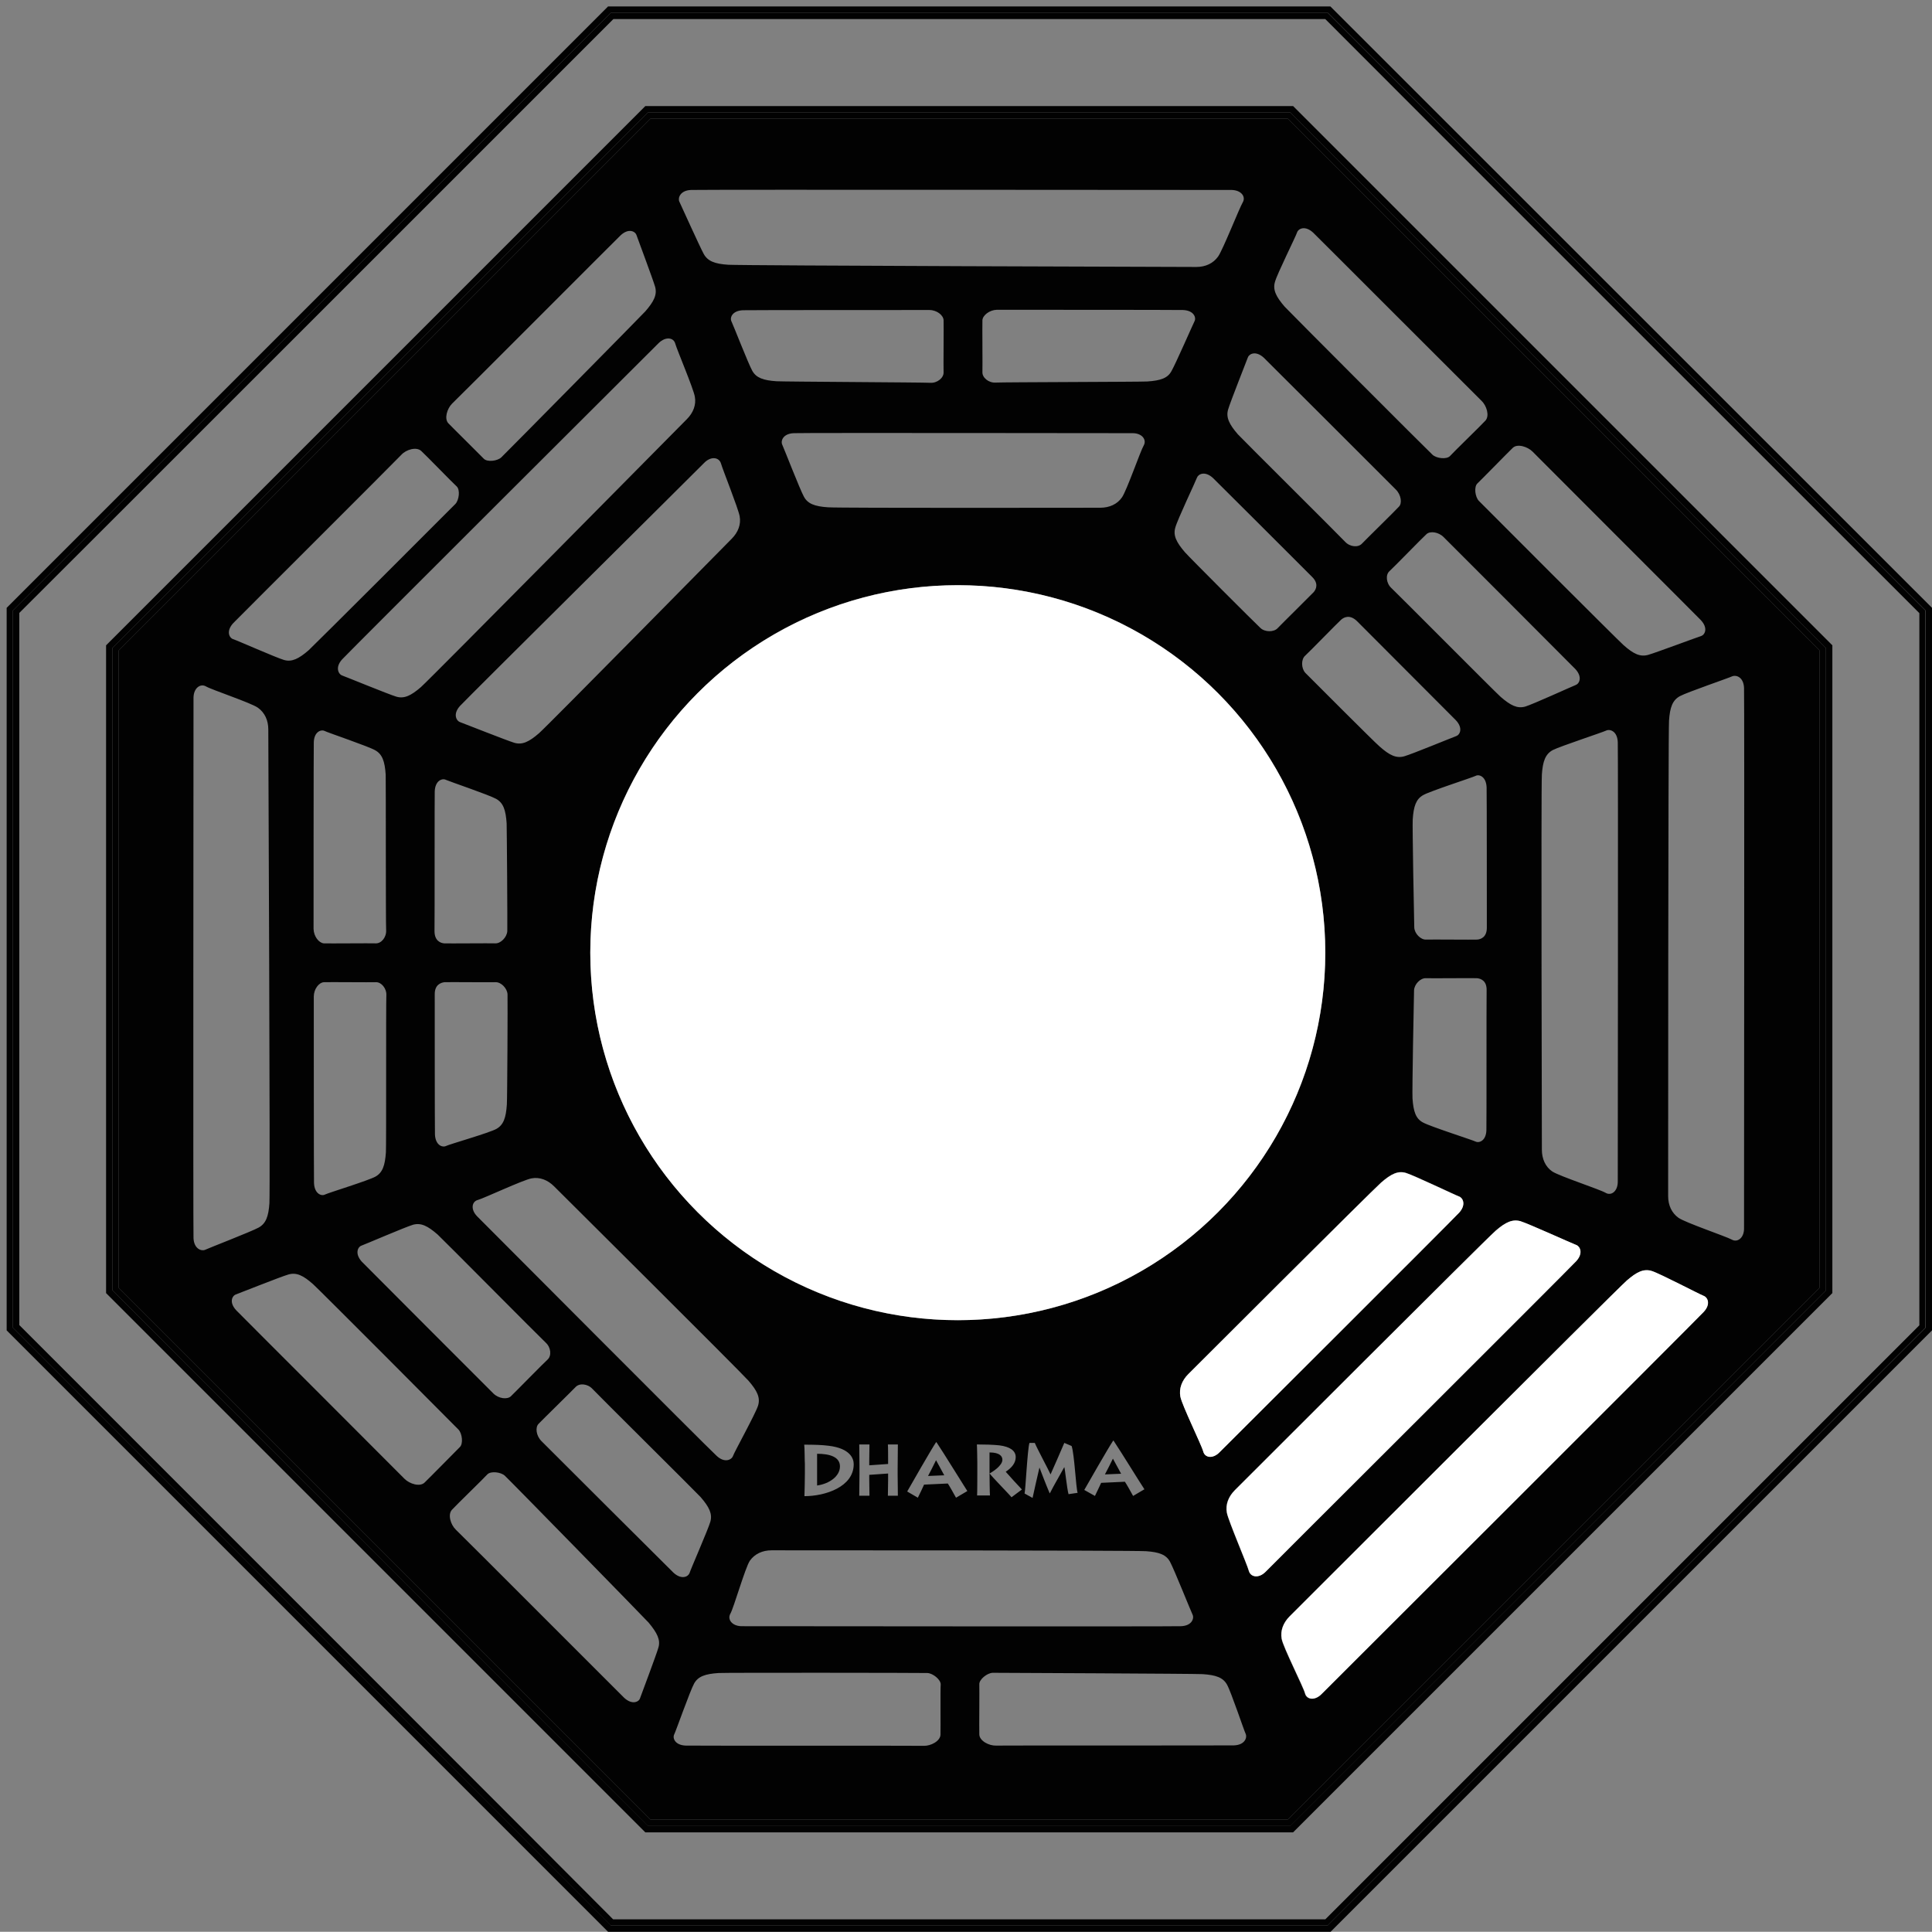 <?xml version="1.0" encoding="utf-8"?>
<!-- Generator: Adobe Illustrator 18.1.0, SVG Export Plug-In . SVG Version: 6.00 Build 0)  -->
<!DOCTYPE svg PUBLIC "-//W3C//DTD SVG 1.1//EN" "http://www.w3.org/Graphics/SVG/1.1/DTD/svg11.dtd">
<svg version="1.1" id="Layer_1" xmlns="http://www.w3.org/2000/svg" xmlns:xlink="http://www.w3.org/1999/xlink" x="0px" y="0px"
	 viewBox="0 0 870.6 870.5" enable-background="new 0 0 870.6 870.5" xml:space="preserve">
<rect x="0" y="0" width="870.6" height="870.5" fill="#808080" stroke="none"/>
<g>
	<path fill="#020202" d="M418.2,665.1l7.3-0.3c-0.7-1.4-3.2-5.8-3.7-6.8C421.1,659.4,418.9,663.9,418.2,665.1z"/>
	<path fill="#020202" d="M378.5,660.8c0-4.3-4.6-5.7-10.3-5.7v14.3C373.8,668.6,378.5,665.2,378.5,660.8z"/>
	<path fill="#020202" d="M293.1,53.5c-1.6,1.6-237.9,237.9-239.6,239.6c0,2.3,0,284.9,0,287.2c1.6,1.6,237.9,237.9,239.6,239.6
		c2.3,0,284.9,0,287.2,0c1.6-1.6,237.9-237.9,239.6-239.6c0-2.3,0-284.9,0-287.2C818.3,291.5,582,55.2,580.3,53.5
		C578,53.5,295.5,53.5,293.1,53.5z M569.5,161.2c1.6,1.5,57.1,57,59.5,59.4c2.4,2.4,2.9,6.2,1.4,7.7c-1.5,1.7-15,14.9-16.7,16.7
		c-1.7,1.8-5.4,1.5-7.6-0.9c-2.2-2.4-46.6-46.5-48.3-48.4c-3.9-4.5-5.4-7.6-4.4-11.1c1-3.5,8.3-21.8,8.9-23.5
		C562.9,159.4,565.9,157.9,569.5,161.2z M710,308.7c-1.6,0.6-19.3,8.7-22.7,9.7c-3.6,1-6.6-0.5-11.1-4.4c-2-1.7-46.8-46.8-49.2-49
		c-2.4-2.2-2.7-6-0.9-7.6c1.9-1.7,15-15.2,16.7-16.7c1.6-1.5,5.4-1,7.7,1.3c2.4,2.4,57.9,57.9,59.4,59.5
		C713.2,305.1,711.7,308.1,710,308.7z M723.8,329.2c1.7-0.8,5,0.3,5.2,5.2c0.2,4.9,0,193.8,0,198.1c0,4.4-3,6.5-5.5,5
		c-2.5-1.5-20.8-7.5-24-9.6c-3.1-2.1-4.7-5.7-4.7-9.8s-0.4-163.1,0-169.1c0.4-6,1.6-9.2,4.9-11C703,336.3,722.2,330,723.8,329.2z
		 M146,442.6c2.2-0.1,21,0.1,23.4,0c2.4-0.1,4.9,2.8,4.7,6c-0.2,3.3,0,68-0.2,70.6c-0.4,6-1.5,9.2-4.7,11
		c-3.2,1.8-21.2,7.3-22.8,8.1c-1.5,0.8-4.7-0.3-4.9-5.2c-0.1-2.2-0.1-80.6-0.1-84C141.4,445.7,143.7,442.7,146,442.6z M141.3,418.6
		c0-3.4,0-81.8,0.1-84c0.1-4.9,3.3-6,4.9-5.2c1.6,0.8,19.7,6.9,22.8,8.7c3.2,1.8,4.3,5,4.7,11c0.1,2.6,0,66.8,0.2,70
		c0.2,3.3-2.2,6.1-4.7,6c-2.4-0.1-21.2,0.1-23.4,0C143.7,424.9,141.4,422,141.3,418.6z M162.9,561.3c1.7-0.6,19.8-8.4,23.2-9.4
		c3.6-1,6.6,0.5,11.1,4.4c1.9,1.7,46.3,46.5,48.7,48.7c2.4,2.2,2.7,5.9,0.9,7.6c-1.8,1.6-15,15.1-16.6,16.6
		c-1.6,1.5-5.4,1.1-7.8-1.2c-2.4-2.4-57.9-57.9-59.4-59.5C159.8,564.9,161.2,561.9,162.9,561.3z M431.6,594.9
		c-91.4,0-165.6-74.1-165.6-165.6s74.1-165.6,165.6-165.6s165.6,74.1,165.6,165.6S523,594.9,431.6,594.9z M515.7,671.1l-5.1,3
		c-0.8-1.5-3.3-5.9-3.7-6.4l-10.7,0.5c-0.3,0.6-2.1,4.6-2.8,5.9l-4.8-2.7c1.3-2.3,10.8-18.9,13-22.2h0.2
		C505.4,654.6,514,668.6,515.7,671.1z M485.6,672.7l-4.1,0.6c-0.7-2.5-1.6-11.4-1.9-12.2c-0.5,1-5.1,8.9-6.5,11.8h-0.1
		c-1.6-3.7-4.1-10.3-4.6-11.6c-0.4,1.5-2.8,12.3-3.1,13.7l-3.6-2c0.4-1.3,1.3-20.1,2.2-22.8h2.4c1.1,2.7,6.4,12.5,7.1,14.2
		c0.9-1.9,5.3-12.1,6.2-14.2l3.3,1.4C484.2,655.6,484.8,670.2,485.6,672.7z M446.1,673.9h-5.8c0.1-0.8,0.1-11.1,0.1-11.8v-2.7
		c0-1-0.1-7.9-0.2-8.5c3.4,0,7.3,0.1,10.1,0.4c4.8,0.6,7.4,2.4,7.4,5.3c0,2.7-1.8,4.8-4.5,6.6c0.9,1.1,6.4,7.1,7.3,8l-4.7,3.5
		c-0.6-0.9-9-9.4-9.9-10.8C445.9,665.1,446,673.4,446.1,673.9z M435.9,671.9l-5.1,3c-0.8-1.5-3.3-5.9-3.7-6.4l-10.7,0.5
		c-0.3,0.7-2.1,4.6-2.8,5.9l-4.8-2.8c1.3-2.3,10.8-18.9,13-22.2h0.2C425.6,655.3,434.2,669.3,435.9,671.9z M404.6,674h-4.5
		c0-1.1,0.1-6.6,0.1-7.2V664l-8.5,0.6v1.5c0,1.5,0.1,7.2,0.1,7.9h-4.6v-0.1c0-1.4,0.1-9.1,0.1-9.9v-3.5c0-0.6-0.1-8.8-0.1-9.6h4.6
		c0,0.6-0.1,7-0.1,7.6v1.8l8.5-0.6v-1.9c0-0.6,0-6.2-0.1-6.9h4.5c0,0.8-0.1,9.8-0.1,10.6v3.3C404.5,665.2,404.6,673.4,404.6,674z
		 M362.4,651c4.4,0,8.1,0.1,11.1,0.5c9.7,1.2,11.2,5.8,11.2,8.3c0,10.2-12.8,14.4-22.2,14.4c0.1-1.5,0.2-9.6,0.2-10.5v-4
		C362.6,659,362.6,651.9,362.4,651z M588.2,303.2c-1.9-2.1-1.9-6.1-0.1-7.7c1.8-1.6,15-15.2,16.3-16.3c1.3-1.1,3.9-2.4,7.1,0.7
		c3,3.1,43,43,44.5,44.6c3.4,3.6,1.9,6.6,0.2,7.2c-1.7,0.6-19.9,8.1-23.4,9.1c-3.6,1-6.6-0.4-11.1-4.4
		C619.7,334.8,590.1,305.1,588.2,303.2z M592,266.8c-1.1,1.2-14.6,14.5-16.3,16.3c-1.7,1.8-5.7,1.8-7.7-0.1
		c-2-1.8-32.4-32.2-34-34.1c-3.9-4.5-5.4-7.6-4.4-11.1c0.9-3.5,9.2-20.9,9.8-22.6c0.6-1.6,3.6-3.1,7.2,0.2
		c1.5,1.4,41.5,41.4,44.6,44.5C594.3,262.9,593.1,265.5,592,266.8z M538.3,144.7c-0.8,1.6-8.6,19.4-10.4,22.5
		c-1.7,3.2-4.9,4.3-10.9,4.7c-2.5,0.2-65.1,0.3-68.3,0.5c-3.3,0.2-6.1-2.3-6-4.7c0.1-2.4-0.1-21.2,0-23.4c0.1-2.2,3.2-4.6,6.4-4.7
		c3.4,0,81.8,0,84,0.1C538,139.9,539.1,143.1,538.3,144.7z M510.4,195.2c4.3,0,6.4,3,5,5.5c-1.5,2.5-7.6,20.2-9.8,23.4
		c-2.1,3.1-5.7,4.7-9.8,4.7c-4.1,0-116.8,0.2-122.7-0.2c-6-0.4-9.2-1.6-10.9-4.9c-1.8-3.3-8.9-21.6-9.7-23.3s0.3-5,5.2-5.2
		C362.6,195,506.1,195.2,510.4,195.2z M425.2,167.8c0.1,2.4-2.8,4.9-6,4.7c-3.2-0.2-66.7-0.5-69.3-0.7c-5.9-0.4-9.1-1.5-10.9-4.7
		c-1.8-3.2-8.6-20.7-9.4-22.3c-0.8-1.6,0.3-4.8,5.2-5c2.2-0.1,80.6-0.1,84-0.1s6.4,2.4,6.4,4.7C425.3,146.5,425.1,165.4,425.2,167.8
		z M333.3,232.6c0.7,3.7-0.7,7.3-3.6,10.2c-2.9,2.9-82.3,83.6-86.8,87.6c-4.5,3.9-7.6,5.4-11.2,4.3c-3.6-1.1-22.7-8.7-24.4-9.3
		c-1.7-0.6-3.3-3.7,0-7.3c3.3-3.6,107.1-106.5,110.1-109.6c3.1-3.1,6.7-2.4,7.5,0.4C325.7,211.7,332.6,228.9,333.3,232.6z
		 M228.4,497.7c-0.4,6-1.5,9.2-4.7,11c-3.2,1.8-21.1,6.9-22.7,7.7c-1.6,0.8-4.8-0.3-5-5.2c-0.1-2.2-0.1-58.7-0.1-63
		c-0.1-4.4,2.7-5.4,4.4-5.6c1.7-0.1,20.6,0.1,23,0c2.5-0.1,5.3,2.8,5.4,5.5C228.8,450.8,228.6,495.2,228.4,497.7z M223.6,360
		c3.2,1.8,4.3,5,4.7,11c0.1,2.4,0.4,45.9,0.3,48.6c-0.2,2.8-3,5.6-5.4,5.5c-2.4-0.1-21.3,0.1-23,0c-1.6-0.1-4.4-1.1-4.4-5.5
		c0.1-4.4,0-60.9,0.1-63c0.2-4.9,3.4-6,5-5.2C202.4,352.1,220.4,358.2,223.6,360z M215.1,548.2c-3.2-3.2-2.5-6.8,0.3-7.5
		c2.8-0.8,20.3-9,24.1-9.7c3.7-0.7,7.3,0.7,10.2,3.6c2.9,2.9,83.6,83.1,87.6,87.6c3.9,4.5,5.4,7.6,4.3,11.2
		c-1.1,3.6-10.7,20.9-11.3,22.7c-0.6,1.7-3.7,3.3-7.3,0C319.4,652.9,218.2,551.3,215.1,548.2z M329.1,727.2
		c1.5-2.5,6.7-20.8,8.8-23.9c2.2-3.1,5.7-4.7,9.8-4.7c4.1,0,162.7,0,168.7,0.4c6,0.4,9.2,1.6,10.9,4.9c1.8,3.3,9.3,22.1,10.1,23.7
		c0.8,1.7-0.3,5-5.2,5.2s-193.7,0-198.1,0C329.8,732.7,327.7,729.7,329.1,727.2z M531.9,629.3c-0.7-3.7,0.7-7.3,3.6-10.2
		c2.9-2.9,82.4-82.3,86.9-86.3c4.5-3.9,7.6-5.4,11.2-4.3s22.2,10,23.9,10.6c1.7,0.6,3.3,3.7,0,7.3c-3.3,3.6-104.8,104.8-107.9,107.9
		c-3.1,3.2-6.7,2.5-7.4-0.3C541.5,651.3,532.6,633.1,531.9,629.3z M641.2,505.8c-3.2-1.7-4.3-4.9-4.7-10.9
		c-0.2-2.4,0.6-45.8,0.7-48.6c0.1-2.8,2.9-5.6,5.3-5.5c2.4,0.1,21.3-0.1,23,0s4.5,1.1,4.4,5.4c-0.1,4.4,0,60.9-0.1,63
		c-0.1,4.9-3.3,6-4.9,5.2C663.5,513.7,644.4,507.6,641.2,505.8z M665.6,423.4c-1.7,0.1-20.6-0.1-23,0c-2.4,0.1-5.2-2.7-5.3-5.5
		c-0.1-2.7-0.9-46.2-0.7-48.6c0.4-6,1.5-9.2,4.7-11c3.1-1.8,22.1-7.9,23.7-8.7c1.5-0.8,4.7,0.3,4.9,5.2c0.1,2.2,0.1,58.7,0.1,63
		C670.1,422.3,667.3,423.3,665.6,423.4z M311.4,85.6c4.9-0.2,239.2,0,243.6,0c4.4,0.1,6.5,3.1,5,5.6c-1.5,2.5-8.9,21.3-11.1,24.4
		c-2.2,3.1-5.7,4.7-9.8,4.7s-205.1-0.6-211-1c-6-0.4-9.2-1.6-11-4.9c-1.8-3.3-10.2-21.9-11-23.6C305.4,89.2,306.5,85.8,311.4,85.6z
		 M304.3,154.9c0.8,2.8,8.1,20,8.8,23.8c0.7,3.7-0.7,7.3-3.6,10.2c-2.9,2.9-115.3,116.7-119.8,120.7c-4.5,3.9-7.6,5.4-11.2,4.3
		c-3.6-1.1-22.6-8.9-24.3-9.5c-1.7-0.6-3.3-3.7,0-7.3c3.3-3.6,139.6-139.5,142.6-142.5C300,151.5,303.6,152.1,304.3,154.9z
		 M203.7,181.9c2.3-2.1,74.3-74.3,75.9-75.8c3.6-3.4,6.6-1.9,7.2-0.2c0.6,1.7,7.4,19.9,8.4,23.3c1,3.6-0.5,6.6-4.4,11.1
		c-1.8,2-63.1,64.1-64.9,65.8c-1.8,1.7-6.4,2.2-7.9,0.6c-1.5-1.6-14-13.9-16-16C200.1,188.6,201.5,184.1,203.7,181.9z M105.1,280.8
		c1.5-1.6,73.7-73.6,75.8-75.9s6.7-3.7,8.9-1.7c2.1,1.9,14.3,14.5,16,16c1.6,1.5,1.1,6.1-0.6,7.9c-1.7,1.8-64.1,64.1-66.1,65.9
		c-4.5,3.9-7.6,5.4-11.1,4.4c-3.5-1-21.3-8.9-23-9.4C103.3,287.4,101.8,284.4,105.1,280.8z M87.2,557.9c-0.2-4.9,0-239.2,0-243.6
		c0.1-4.3,3.1-6.4,5.6-5c2.5,1.5,20.3,7.4,23.4,9.6s4.7,5.7,4.7,9.8c0,4.1,0.9,207.6,0.5,213.5c-0.4,6-1.6,9.2-4.9,11
		c-3.3,1.8-22.4,9.2-24.1,10C90.8,563.9,87.4,562.8,87.2,557.9z M191.3,668.1c-2.1,2-6.7,0.6-9-1.7c-2.1-2.2-74.3-74.3-75.8-75.9
		c-3.4-3.6-1.9-6.6-0.2-7.2c1.7-0.6,20.2-8,23.7-9c3.6-1,6.6,0.4,11.1,4.4c2.1,1.8,63.8,63.7,65.5,65.5c1.7,1.8,2.2,6.4,0.6,7.9
		C205.6,653.7,193.4,666.1,191.3,668.1z M296.7,742.4c-1,3.5-7.7,21.2-8.3,22.9c-0.5,1.6-3.5,3.1-7.1-0.2
		c-1.6-1.5-73.6-73.7-75.9-75.8c-2.3-2.2-3.7-6.7-1.8-8.9c1.9-2.1,14.5-14.3,16-16c1.5-1.6,6.1-1.1,7.9,0.6
		c1.9,1.7,63,64.2,64.8,66.2C296.2,735.9,297.7,739,296.7,742.4z M244,649.4c-2.4-2.4-2.9-6.2-1.3-7.8c1.5-1.6,15-14.8,16.7-16.6
		c1.7-1.8,5.4-1.5,7.6,0.9c2.2,2.4,47,46.8,48.7,48.7c3.9,4.5,5.4,7.6,4.4,11.1c-1,3.5-8.9,21.5-9.4,23.2c-0.6,1.6-3.6,3.1-7.2-0.2
		C301.9,707.2,246.4,651.8,244,649.4z M423.8,781.7c-0.1,2.9-4.4,5.1-7.5,5s-105,0-107.3-0.1c-4.9-0.2-6-3.4-5.2-5
		c0.8-1.6,7.2-19.8,9-23c1.8-3.2,5-4.3,11-4.7c2.7-0.2,91.6-0.1,94.1,0c2.5,0.1,6.1,3,6,5.2C423.7,761.3,423.9,778.8,423.8,781.7z
		 M556.1,786.5c-2.2,0.1-104.2,0-107.3,0.1c-3.1,0.1-7.4-2.1-7.5-5c-0.1-2.9,0.1-20.4,0-22.6c-0.1-2.2,3.5-5.1,6-5.2
		c2.5,0,91.9,0.4,94.6,0.6c6,0.4,9.2,1.5,11,4.7c1.8,3.1,7.7,20.8,8.5,22.4C562,783.1,560.9,786.3,556.1,786.5z M562.7,707.9
		c-0.7-2.8-9.2-22.5-9.9-26.2c-0.7-3.7,0.7-7.3,3.6-10.2c2.9-2.9,113-113,117.5-116.9c4.5-3.9,7.6-5.3,11.2-4.3
		c3.6,1.1,23.4,10.1,25.1,10.7s3.3,3.7,0,7.3c-3.3,3.6-137.1,137.1-140,140C567.1,711.4,563.5,710.7,562.7,707.9z M767.7,591.2
		c-3.3,3.6-169.2,169.2-172.3,172.3c-3.1,3.1-6.7,2.4-7.4-0.4c-0.7-2.8-9.8-20.7-10.5-24.5c-0.7-3.7,0.7-7.3,3.6-10.2
		c2.9-2.9,147.4-147.4,151.9-151.3c4.5-3.9,7.6-5.4,11.2-4.3c3.6,1.1,21.7,10.6,23.4,11.2C769.4,584.5,771,587.6,767.7,591.2z
		 M785.9,310c0.2,4.9,0,239.2,0,243.6c0,4.3-3,6.4-5.5,5c-2.5-1.4-20.8-7.6-24-9.8c-3.1-2.2-4.7-5.7-4.7-9.8
		c0-4.1,0-208.3,0.4-214.3c0.4-6,1.6-9.2,4.9-11c3.3-1.8,22.1-8.2,23.7-9C782.4,304.1,785.7,305.1,785.9,310z M681.7,201.8
		c2.1-2,6.7-0.5,8.9,1.7c2.1,2.2,74.3,74.3,75.8,75.9c3.4,3.6,1.9,6.6,0.2,7.2c-1.7,0.5-20.4,7.5-23.9,8.5c-3.6,1-6.6-0.4-11.1-4.4
		c-2-1.7-63.5-63.2-65.2-65c-1.7-1.8-2.3-6.4-0.6-7.9C667.4,216.3,679.6,203.8,681.7,201.8z M591.7,104.8
		c1.6,1.5,73.6,73.6,75.9,75.8c2.3,2.2,3.7,6.7,1.8,8.9c-1.9,2.1-14.5,14.3-16,16c-1.5,1.6-6.1,1.1-7.9-0.6
		c-1.9-1.7-64.8-64.7-66.6-66.7c-3.9-4.5-5.4-7.6-4.4-11.1c0.9-3.5,9.5-20.7,10-22.4C585.1,103,588.1,101.5,591.7,104.8z"/>
	<path fill="#020202" d="M497.9,664.4l7.3-0.3c-0.7-1.4-3.2-5.8-3.7-6.8C500.8,658.7,498.6,663.2,497.9,664.4z"/>
	<path fill="#020202" d="M451.7,657.8c0-1.5-1.1-3.3-5.8-3.3v9.5C447.5,663.1,451.7,660.4,451.7,657.8z"/>
	<circle fill="#FFFFFF" cx="431.6" cy="429.3" r="165.6"/>
	<path fill="#020202" d="M599.5,2.9h-1.2H274l-271,271v325.6l271,271h325.6l271-271V273.9L599.5,2.9z M867.7,598.3L598.3,867.6
		H275.2L5.8,598.3V275.1L275.2,5.8h323.2l269.3,269.3V598.3z"/>
	<path fill="#020202" d="M275.2,5.8L5.8,275.1v323.2l269.3,269.3h323.2l269.3-269.3V275.1L598.3,5.8H275.2z M864.9,276.3
		c0,2.3,0,318.5,0,320.9c-1.7,1.7-266,266-267.7,267.7c-2.3,0-318.5,0-320.9,0c-1.6-1.8-265.9-266.1-267.6-267.8
		c0-2.3,0-318.5,0-320.9c1.7-1.6,266-265.9,267.7-267.6c2.3,0,318.5,0,320.8,0C598.8,10.3,863.2,274.6,864.9,276.3z"/>
	<path fill="#020202" d="M291.9,50.7L50.7,291.9v289.6l241.2,241.3h289.6l241.3-241.3V292L581.5,50.7H291.9z M819.9,293.1
		c0,2.3,0,284.9,0,287.2c-1.7,1.7-238,238-239.6,239.6c-2.3,0-284.9,0-287.2,0c-1.7-1.7-238-238-239.6-239.6c0-2.3,0-284.9,0-287.2
		c1.7-1.7,238-238,239.6-239.6c2.4,0,284.9,0,287.2,0C582,55.2,818.3,291.5,819.9,293.1z"/>
	<path fill="#020202" d="M581.5,47.8H290.8l-243,243v291.9l243,243h291.9l243-243V290.8l-243-243H581.5z M822.8,581.5L581.5,822.7
		H291.9L50.7,581.5V291.9L291.9,50.7h289.6L822.8,292V581.5z"/>
	<path fill="#FFFFFF" d="M767.7,583.9c-1.7-0.6-19.8-10.1-23.4-11.2c-3.6-1.1-6.7,0.4-11.2,4.3c-4.5,3.9-149,148.4-151.9,151.3
		c-2.9,2.9-4.3,6.5-3.6,10.2c0.7,3.8,9.8,21.7,10.5,24.5c0.7,2.8,4.3,3.5,7.4,0.4c3.1-3.1,169-168.7,172.3-172.3
		S769.4,584.5,767.7,583.9z"/>
	<path fill="#FFFFFF" d="M710.3,568.3c3.3-3.6,1.7-6.7,0-7.3s-21.5-9.6-25.1-10.7c-3.6-1-6.7,0.4-11.2,4.3
		c-4.5,3.9-114.6,114-117.5,116.9c-2.9,2.9-4.3,6.5-3.6,10.2c0.7,3.7,9.2,23.4,9.9,26.2c0.8,2.8,4.4,3.5,7.5,0.4
		C573.2,705.3,707,571.9,710.3,568.3z"/>
	<path fill="#FFFFFF" d="M549.6,654.4c3.1-3.1,104.6-104.3,107.9-107.9c3.3-3.6,1.7-6.7,0-7.3c-1.7-0.6-20.3-9.5-23.9-10.6
		s-6.7,0.4-11.2,4.3c-4.5,4-84,83.4-86.9,86.3c-2.9,2.9-4.3,6.5-3.6,10.2c0.7,3.8,9.6,21.9,10.3,24.7
		C542.9,656.9,546.5,657.6,549.6,654.4z"/>
</g>
</svg>
